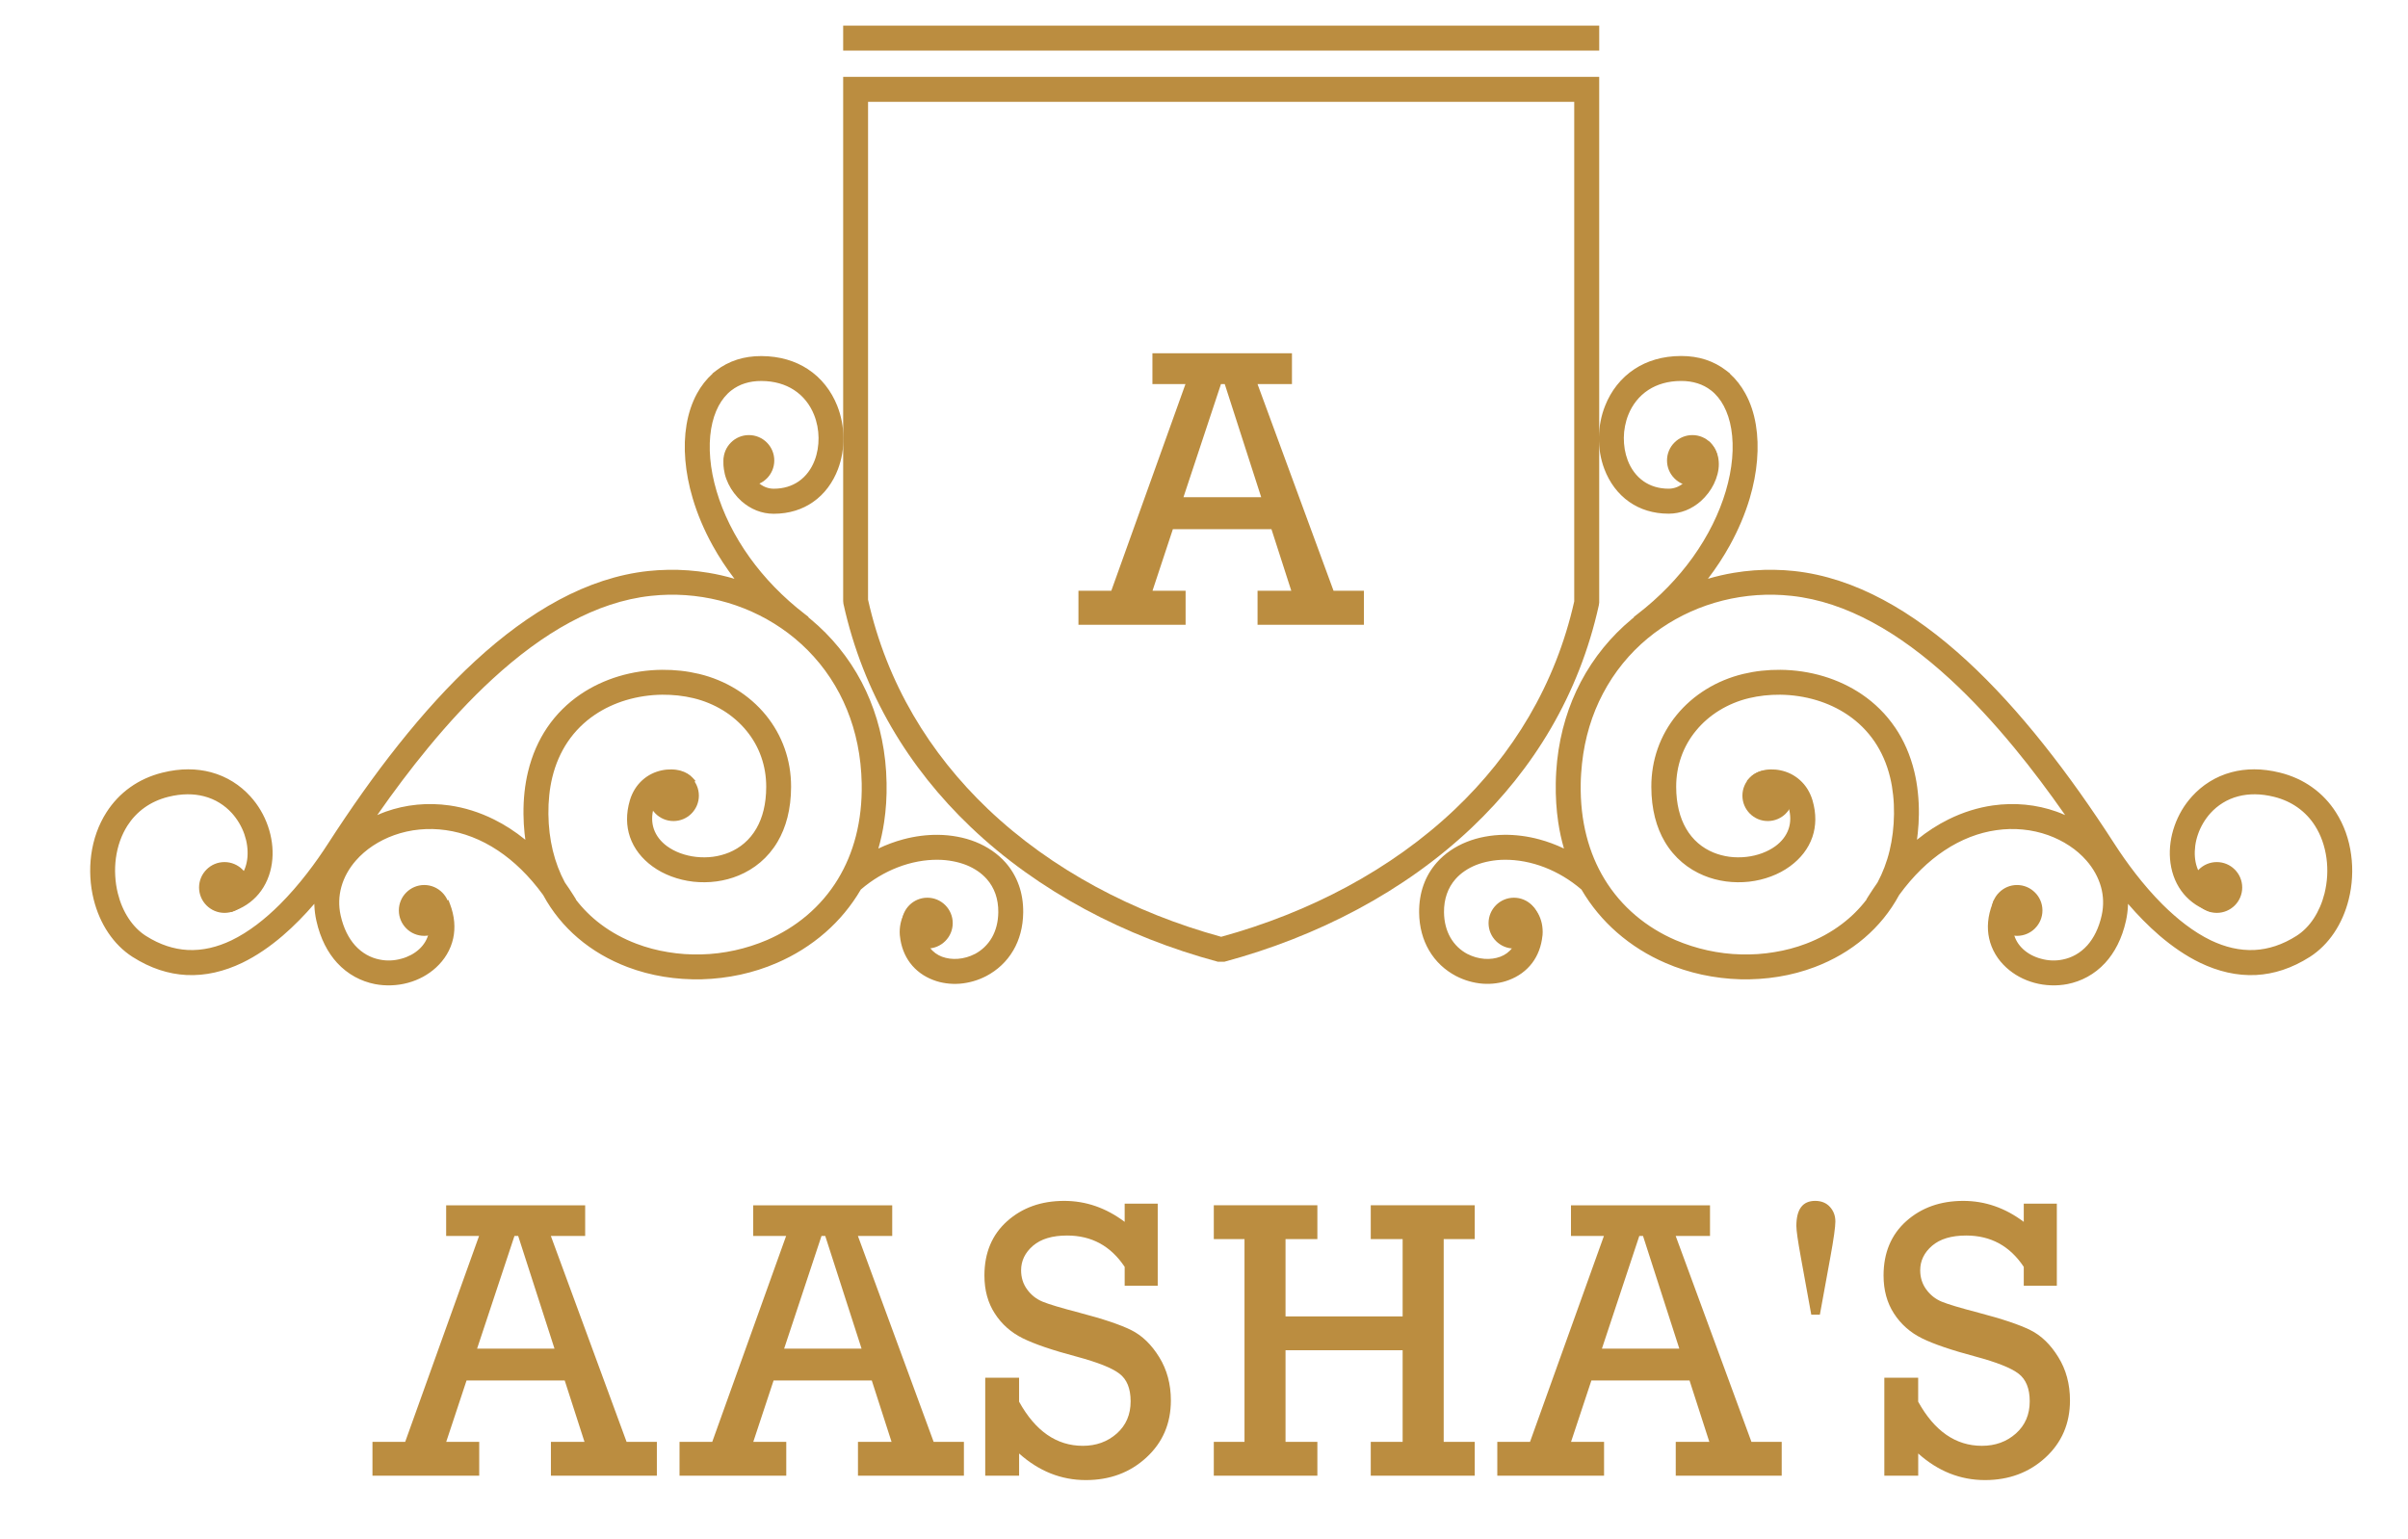 <svg version="1.1" xmlns="http://www.w3.org/2000/svg" xmlns:xlink="http://www.w3.org/1999/xlink" width="131.434" height="84" enable-background="new 0 0 193.452 97.671" xml:space="preserve" style=""><rect id="backgroundrect" width="100%" height="100%" x="0" y="0" fill="none" stroke="none" style="" class=""/>












<g class="currentLayer" style=""><title>Layer 1</title><path fill="#BB8D40" d="M112.721,44.495 c-0.899,-1.286 -1.823,-2.521 -2.776,-3.675 c-1.133,-1.375 -2.303,-2.639 -3.506,-3.746 c-1.376,-1.264 -2.791,-2.323 -4.239,-3.103 c-1.44,-0.777 -2.912,-1.281 -4.41,-1.443 c-0.163,-0.018 -0.326,-0.032 -0.482,-0.042 c-0.163,-0.01 -0.319,-0.017 -0.467,-0.02 c-1.27,-0.025 -2.521,0.176 -3.695,0.581 c-1.17,0.405 -2.264,1.014 -3.219,1.806 c-0.981,0.815 -1.816,1.828 -2.438,3.015 c-0.59,1.12 -0.988,2.398 -1.14,3.814 c-0.02,0.181 -0.036,0.363 -0.047,0.543 c-0.012,0.184 -0.021,0.363 -0.023,0.537 c-0.04,2.092 0.452,3.83 1.29,5.214 l0,0 c0.94,1.554 2.322,2.667 3.88,3.341 c0.563,0.239 1.148,0.428 1.744,0.559 c0.607,0.134 1.225,0.21 1.836,0.224 c0.613,0.017 1.228,-0.023 1.825,-0.125 c0.592,-0.095 1.17,-0.248 1.722,-0.458 c0.701,-0.266 1.362,-0.622 1.954,-1.072 c0.505,-0.38 0.961,-0.828 1.351,-1.341 l-0.01,-0.005 l0.12,-0.193 c0.085,-0.135 0.166,-0.261 0.246,-0.378 c0.081,-0.122 0.161,-0.24 0.243,-0.354 c0.282,-0.528 0.508,-1.112 0.66,-1.747 c0.147,-0.614 0.231,-1.28 0.239,-1.993 c0.004,-0.358 -0.012,-0.703 -0.048,-1.032 c-0.036,-0.338 -0.089,-0.656 -0.162,-0.955 c-0.178,-0.75 -0.472,-1.4 -0.845,-1.955 c-0.404,-0.595 -0.903,-1.081 -1.464,-1.461 c-0.526,-0.359 -1.111,-0.628 -1.717,-0.81 c-0.645,-0.193 -1.314,-0.29 -1.973,-0.297 c-0.29,-0.002 -0.582,0.012 -0.869,0.043 c-0.289,0.032 -0.569,0.081 -0.837,0.145 c-0.579,0.138 -1.126,0.366 -1.619,0.669 v-0.001 c-0.49,0.302 -0.925,0.678 -1.282,1.117 c-0.344,0.419 -0.617,0.898 -0.802,1.426 c-0.177,0.504 -0.273,1.052 -0.271,1.633 c0.002,0.938 0.203,1.685 0.532,2.259 c0.367,0.645 0.899,1.075 1.493,1.321 v0 c0.279,0.115 0.573,0.192 0.871,0.233 c0.31,0.041 0.625,0.042 0.933,0.008 c0.301,-0.033 0.592,-0.103 0.861,-0.202 c0.266,-0.099 0.512,-0.228 0.724,-0.382 c0.336,-0.246 0.593,-0.565 0.722,-0.944 c0.116,-0.342 0.128,-0.739 -0.003,-1.179 l0,0 c-0.031,-0.104 -0.071,-0.196 -0.117,-0.271 c-0.051,-0.082 -0.104,-0.149 -0.168,-0.204 c-0.059,-0.054 -0.128,-0.099 -0.198,-0.134 c-0.076,-0.038 -0.157,-0.065 -0.235,-0.081 c-0.075,-0.015 -0.146,-0.021 -0.212,-0.021 c-0.063,0.001 -0.124,0.01 -0.174,0.024 h-0.001 l-0.026,0.008 l-0.129,0.143 l-0.169,-0.15 l-0.675,-0.604 l-0.17,-0.151 l0.153,-0.169 c0.077,-0.087 0.173,-0.164 0.281,-0.229 c0.108,-0.063 0.227,-0.116 0.353,-0.152 c0.152,-0.045 0.324,-0.072 0.509,-0.077 c0.17,-0.004 0.352,0.01 0.53,0.047 c0.193,0.04 0.388,0.104 0.574,0.197 c0.171,0.085 0.338,0.198 0.494,0.337 c0.155,0.138 0.298,0.304 0.417,0.497 c0.109,0.178 0.202,0.38 0.27,0.606 c0.217,0.738 0.195,1.412 -0.004,2.001 c-0.221,0.647 -0.656,1.189 -1.223,1.602 c-0.311,0.228 -0.662,0.415 -1.039,0.555 l0,0 c-0.377,0.142 -0.782,0.239 -1.195,0.286 c-0.415,0.045 -0.844,0.042 -1.271,-0.015 c-0.41,-0.056 -0.818,-0.162 -1.205,-0.323 c-0.842,-0.35 -1.6,-0.952 -2.125,-1.843 c-0.456,-0.773 -0.732,-1.764 -0.735,-2.994 c-0.002,-0.742 0.121,-1.442 0.347,-2.087 c0.236,-0.675 0.588,-1.291 1.029,-1.831 c0.452,-0.554 1.001,-1.03 1.616,-1.409 c0.615,-0.38 1.302,-0.665 2.026,-0.839 c0.327,-0.078 0.663,-0.137 1.001,-0.174 c0.335,-0.037 0.68,-0.054 1.029,-0.051 c0.79,0.007 1.594,0.124 2.364,0.356 c0.732,0.221 1.439,0.547 2.082,0.985 c0.695,0.471 1.315,1.075 1.817,1.815 h0.001 c0.462,0.684 0.822,1.484 1.045,2.411 c0.086,0.357 0.149,0.732 0.19,1.121 c0.041,0.376 0.061,0.774 0.057,1.19 c-0.004,0.359 -0.025,0.706 -0.061,1.038 c-0.012,0.122 -0.027,0.242 -0.044,0.361 c0.561,-0.456 1.136,-0.823 1.716,-1.11 c0.807,-0.401 1.624,-0.648 2.421,-0.763 c0.604,-0.086 1.198,-0.097 1.771,-0.042 c0.6,0.058 1.173,0.188 1.709,0.379 l0,0 C112.41,44.363 112.566,44.425 112.721,44.495 M120.486,49.71 c-0.617,-0.236 -1.091,-0.615 -1.428,-1.082 c-0.362,-0.502 -0.563,-1.105 -0.613,-1.741 c-0.024,-0.292 -0.015,-0.593 0.027,-0.896 c0.04,-0.301 0.113,-0.604 0.216,-0.898 c0.103,-0.298 0.238,-0.588 0.399,-0.863 c0.159,-0.268 0.348,-0.524 0.563,-0.76 c0.548,-0.604 1.271,-1.08 2.146,-1.314 c0.771,-0.206 1.66,-0.225 2.65,0.022 c0.672,0.167 1.253,0.44 1.748,0.792 c0.535,0.378 0.969,0.846 1.303,1.371 c0.223,0.347 0.402,0.717 0.54,1.099 c0.14,0.394 0.239,0.808 0.294,1.227 c0.056,0.406 0.071,0.816 0.048,1.224 c-0.022,0.41 -0.083,0.818 -0.182,1.21 c-0.163,0.659 -0.434,1.285 -0.799,1.826 l0,0 c-0.352,0.521 -0.793,0.97 -1.316,1.306 c-0.995,0.634 -1.976,0.939 -2.931,0.991 c-1.065,0.057 -2.092,-0.201 -3.056,-0.662 c-0.788,-0.38 -1.53,-0.896 -2.216,-1.482 c-0.625,-0.537 -1.204,-1.134 -1.728,-1.742 l-0.003,0.107 c-0.012,0.268 -0.047,0.542 -0.107,0.816 c-0.22,0.988 -0.624,1.745 -1.134,2.301 c-0.585,0.638 -1.312,1.009 -2.059,1.158 c-0.297,0.057 -0.602,0.08 -0.903,0.068 c-0.309,-0.01 -0.612,-0.057 -0.898,-0.135 l0,0 c-0.288,-0.077 -0.568,-0.189 -0.828,-0.33 h-0.001 c-0.258,-0.14 -0.497,-0.311 -0.712,-0.507 c-0.463,-0.424 -0.8,-0.967 -0.936,-1.597 c-0.123,-0.566 -0.081,-1.201 0.181,-1.88 l0.08,-0.212 l0.211,0.081 l0.846,0.324 l0.212,0.081 l-0.081,0.212 c-0.153,0.4 -0.181,0.77 -0.112,1.093 c0.072,0.355 0.262,0.659 0.521,0.897 h-0.001 c0.129,0.119 0.279,0.225 0.443,0.313 c0.165,0.087 0.345,0.16 0.533,0.208 h0.001 c0.192,0.055 0.393,0.086 0.591,0.094 c0.194,0.008 0.396,-0.008 0.592,-0.049 c0.485,-0.095 0.96,-0.346 1.347,-0.779 c0.345,-0.39 0.624,-0.927 0.781,-1.633 c0.118,-0.534 0.099,-1.06 -0.038,-1.553 c-0.146,-0.522 -0.421,-1.013 -0.795,-1.44 c-0.263,-0.3 -0.574,-0.573 -0.931,-0.807 c-0.35,-0.232 -0.742,-0.428 -1.159,-0.579 l0,0 c-0.438,-0.155 -0.902,-0.262 -1.389,-0.307 c-0.466,-0.045 -0.95,-0.036 -1.444,0.036 c-0.934,0.133 -1.899,0.489 -2.84,1.117 c-0.854,0.569 -1.688,1.363 -2.459,2.422 c-0.495,0.917 -1.143,1.701 -1.897,2.345 c-0.799,0.685 -1.72,1.214 -2.711,1.589 c-0.633,0.239 -1.297,0.416 -1.977,0.526 c-0.682,0.111 -1.382,0.158 -2.082,0.141 c-0.705,-0.02 -1.409,-0.105 -2.096,-0.253 c-0.683,-0.149 -1.35,-0.36 -1.989,-0.638 c-0.959,-0.412 -1.859,-0.972 -2.657,-1.671 c-0.748,-0.654 -1.403,-1.434 -1.932,-2.338 c-0.628,-0.539 -1.311,-0.938 -1.997,-1.206 c-0.746,-0.29 -1.5,-0.426 -2.204,-0.419 c-0.281,0.002 -0.556,0.029 -0.818,0.079 c-0.26,0.048 -0.509,0.119 -0.74,0.21 c-0.222,0.09 -0.432,0.2 -0.621,0.331 c-0.185,0.125 -0.35,0.271 -0.494,0.434 c-0.204,0.232 -0.366,0.504 -0.473,0.812 c-0.104,0.298 -0.159,0.631 -0.155,0.997 c0.006,0.546 0.135,1.003 0.344,1.373 c0.232,0.411 0.566,0.714 0.94,0.911 V52.079 c0.145,0.075 0.295,0.133 0.447,0.177 c0.155,0.045 0.314,0.073 0.471,0.085 h0.001 c0.157,0.012 0.31,0.008 0.456,-0.012 c0.143,-0.02 0.283,-0.054 0.414,-0.102 c0.259,-0.097 0.486,-0.26 0.653,-0.485 c0.146,-0.194 0.247,-0.439 0.285,-0.737 l0.005,-0.056 l0.002,-0.021 c0.005,-0.075 0.002,-0.152 -0.013,-0.225 l0,0 c-0.014,-0.068 -0.035,-0.129 -0.065,-0.18 c-0.017,-0.031 -0.038,-0.056 -0.057,-0.07 c-0.008,-0.006 -0.016,-0.01 -0.024,-0.014 h-0.007 l-0.012,-0.001 l-0.228,-0.019 l0.02,-0.228 l0.011,-0.125 v-0.109 l0.01,0.001 l0.059,-0.672 l0.02,-0.227 l0.226,0.02 l0.013,0 l0.01,0.003 c0.25,0.024 0.467,0.107 0.654,0.23 l-0.001,0 c0.2,0.133 0.364,0.316 0.485,0.526 c0.102,0.174 0.174,0.37 0.219,0.573 c0.043,0.205 0.058,0.42 0.041,0.627 l-0.002,0.021 l-0.003,0.016 c-0.061,0.595 -0.26,1.092 -0.557,1.488 c-0.326,0.434 -0.768,0.746 -1.266,0.933 c-0.224,0.088 -0.461,0.146 -0.705,0.179 c-0.244,0.035 -0.494,0.041 -0.743,0.023 c-0.247,-0.02 -0.497,-0.066 -0.741,-0.136 c-0.237,-0.068 -0.477,-0.163 -0.706,-0.282 c-0.59,-0.31 -1.116,-0.781 -1.481,-1.415 c-0.324,-0.56 -0.525,-1.248 -0.533,-2.06 c-0.004,-0.539 0.078,-1.033 0.235,-1.478 c0.165,-0.47 0.415,-0.886 0.73,-1.243 c0.214,-0.243 0.461,-0.459 0.733,-0.647 c0.275,-0.189 0.579,-0.351 0.904,-0.48 c0.31,-0.124 0.639,-0.218 0.982,-0.282 c0.341,-0.064 0.698,-0.1 1.065,-0.104 c0.616,-0.006 1.262,0.075 1.906,0.248 c0.45,0.121 0.904,0.288 1.35,0.501 c-0.134,-0.46 -0.24,-0.943 -0.314,-1.447 c-0.099,-0.67 -0.146,-1.383 -0.132,-2.137 c0.003,-0.213 0.012,-0.417 0.024,-0.61 c0.014,-0.202 0.029,-0.399 0.049,-0.591 c0.173,-1.597 0.624,-3.04 1.291,-4.308 c0.708,-1.346 1.658,-2.495 2.774,-3.423 l0.002,-0.002 l0.132,-0.109 l-0.013,-0.017 l0.182,-0.138 c1.234,-0.948 2.237,-2.006 3.024,-3.097 c0.86,-1.197 1.46,-2.437 1.811,-3.621 c0.184,-0.618 0.3,-1.221 0.35,-1.792 c0.051,-0.578 0.033,-1.123 -0.049,-1.618 c-0.077,-0.466 -0.215,-0.887 -0.406,-1.248 l0,0 c-0.183,-0.345 -0.418,-0.636 -0.7,-0.854 l-0.004,-0.001 c-0.213,-0.167 -0.459,-0.296 -0.732,-0.382 h-0.001 c-0.27,-0.086 -0.57,-0.13 -0.896,-0.129 c-0.72,0.001 -1.311,0.186 -1.776,0.485 c-0.52,0.336 -0.887,0.821 -1.104,1.365 c-0.079,0.194 -0.136,0.399 -0.178,0.608 c-0.043,0.214 -0.065,0.43 -0.066,0.642 c-0.001,0.21 0.015,0.424 0.05,0.633 c0.036,0.205 0.089,0.404 0.16,0.592 c0.176,0.466 0.468,0.873 0.871,1.153 c0.362,0.252 0.819,0.403 1.367,0.403 c0.159,0 0.309,-0.032 0.443,-0.085 h0.001 c0.149,-0.06 0.289,-0.151 0.411,-0.259 c0.083,-0.074 0.157,-0.155 0.222,-0.239 c0.067,-0.088 0.125,-0.181 0.17,-0.273 c0.042,-0.086 0.075,-0.172 0.097,-0.256 l0,0 c0.02,-0.078 0.03,-0.154 0.03,-0.227 c0,-0.047 -0.005,-0.089 -0.015,-0.121 l0,0 c-0.007,-0.022 -0.016,-0.039 -0.023,-0.049 l-0.15,-0.169 l0.169,-0.15 l0.679,-0.604 l0.17,-0.151 l0.15,0.17 c0.13,0.146 0.225,0.311 0.288,0.489 c0.064,0.184 0.096,0.381 0.096,0.584 c0,0.173 -0.023,0.355 -0.07,0.539 c-0.045,0.18 -0.112,0.362 -0.2,0.542 h0.001 c-0.084,0.171 -0.188,0.341 -0.309,0.5 h-0.001 c-0.119,0.157 -0.254,0.303 -0.397,0.433 c-0.24,0.211 -0.519,0.391 -0.828,0.513 c-0.287,0.112 -0.6,0.177 -0.933,0.177 c-0.853,0 -1.569,-0.239 -2.145,-0.639 c-0.635,-0.44 -1.093,-1.078 -1.367,-1.802 c-0.101,-0.269 -0.178,-0.55 -0.227,-0.837 c-0.05,-0.286 -0.073,-0.583 -0.07,-0.881 c0.004,-0.299 0.035,-0.6 0.093,-0.891 c0.055,-0.287 0.138,-0.573 0.25,-0.85 c0.315,-0.794 0.851,-1.506 1.609,-2 c0.67,-0.438 1.513,-0.705 2.532,-0.708 c0.479,-0.001 0.925,0.066 1.33,0.196 c0.422,0.137 0.801,0.338 1.136,0.598 l0.203,0.158 L94.42,20.399 c0.337,0.303 0.622,0.671 0.85,1.089 c0.275,0.501 0.465,1.075 0.569,1.703 c0.1,0.599 0.122,1.251 0.064,1.934 c-0.055,0.667 -0.189,1.368 -0.4,2.083 c-0.252,0.845 -0.616,1.714 -1.095,2.58 c-0.337,0.608 -0.732,1.213 -1.185,1.807 c0.463,-0.137 0.937,-0.247 1.414,-0.326 c0.729,-0.122 1.474,-0.178 2.224,-0.163 c0.188,0.003 0.367,0.011 0.541,0.021 c0.178,0.011 0.356,0.026 0.529,0.045 c1.665,0.18 3.291,0.729 4.865,1.573 c1.571,0.84 3.094,1.974 4.563,3.325 c1.447,1.332 2.847,2.879 4.192,4.571 c1.344,1.687 2.635,3.521 3.864,5.428 c0.645,0.998 1.545,2.229 2.618,3.301 c0.799,0.795 1.693,1.505 2.647,1.965 c0.76,0.362 1.563,0.567 2.395,0.522 c0.738,-0.041 1.501,-0.277 2.277,-0.772 c0.367,-0.235 0.682,-0.559 0.933,-0.939 c0.266,-0.403 0.467,-0.872 0.592,-1.372 c0.076,-0.311 0.126,-0.635 0.145,-0.96 c0.018,-0.323 0.006,-0.648 -0.038,-0.968 c-0.044,-0.322 -0.118,-0.641 -0.227,-0.946 c-0.104,-0.293 -0.239,-0.573 -0.404,-0.831 c-0.242,-0.379 -0.558,-0.718 -0.946,-0.993 c-0.362,-0.256 -0.789,-0.455 -1.285,-0.579 v0 c-0.735,-0.183 -1.388,-0.174 -1.946,-0.03 c-0.623,0.161 -1.134,0.495 -1.519,0.917 c-0.152,0.168 -0.285,0.35 -0.399,0.542 c-0.117,0.198 -0.213,0.403 -0.285,0.613 c-0.072,0.206 -0.123,0.416 -0.151,0.625 c-0.027,0.207 -0.034,0.414 -0.019,0.615 c0.03,0.383 0.147,0.743 0.355,1.037 c0.19,0.269 0.461,0.485 0.813,0.62 l0.212,0.082 l-0.081,0.21 l-0.322,0.849 l-0.082,0.213 L120.486,49.71 z" id="svg_6" class=""/><path fill-rule="evenodd" clip-rule="evenodd" fill="#BB8D40" d="M96.491,42.047 c0.382,0 0.729,0.155 0.979,0.406 v0 h0.001 c0.251,0.25 0.406,0.599 0.406,0.98 c0,0.382 -0.155,0.729 -0.407,0.98 l0.001,0.001 c-0.251,0.25 -0.598,0.406 -0.98,0.406 c-0.384,0 -0.729,-0.155 -0.98,-0.406 c-0.251,-0.251 -0.406,-0.599 -0.406,-0.981 c0,-0.382 0.155,-0.73 0.406,-0.98 l0,0 C95.763,42.201 96.108,42.047 96.491,42.047 M82.635,49.005 c0.383,0 0.729,0.156 0.98,0.407 v0 l0.001,0 c0.25,0.25 0.406,0.598 0.406,0.98 c0,0.382 -0.156,0.729 -0.406,0.979 l0,0 c-0.251,0.252 -0.598,0.408 -0.981,0.408 c-0.382,0 -0.729,-0.156 -0.98,-0.408 l0,0 c-0.251,-0.25 -0.406,-0.597 -0.406,-0.979 c0,-0.382 0.155,-0.729 0.406,-0.98 v-0.001 C81.907,49.16 82.254,49.005 82.635,49.005 zM110.094,48.312 c0.382,0 0.729,0.156 0.979,0.408 l0.001,0 l0,0 c0.252,0.25 0.407,0.597 0.407,0.979 c0,0.382 -0.154,0.73 -0.407,0.98 v0.002 c-0.25,0.25 -0.597,0.406 -0.979,0.406 s-0.729,-0.156 -0.98,-0.406 c-0.251,-0.252 -0.406,-0.599 -0.406,-0.982 c0,-0.383 0.155,-0.729 0.406,-0.979 l0.001,0 C109.366,48.468 109.712,48.312 110.094,48.312 zM120.999,47.06 c0.38,0 0.729,0.155 0.979,0.407 l0.001,0 l0,0 c0.251,0.251 0.406,0.599 0.406,0.98 s-0.154,0.729 -0.406,0.98 v0 c-0.251,0.25 -0.599,0.406 -0.98,0.406 c-0.383,0 -0.73,-0.156 -0.981,-0.406 s-0.406,-0.598 -0.406,-0.981 s0.155,-0.73 0.406,-0.981 h0.001 C120.269,47.214 120.617,47.06 120.999,47.06 zM92.375,23.751 c0.382,0 0.729,0.155 0.979,0.407 v0 l0,0 c0.253,0.25 0.407,0.598 0.407,0.98 c0,0.382 -0.153,0.728 -0.407,0.979 v0 c-0.251,0.251 -0.597,0.407 -0.979,0.407 c-0.384,0 -0.73,-0.156 -0.979,-0.407 c-0.252,-0.25 -0.407,-0.597 -0.407,-0.98 c0,-0.383 0.155,-0.73 0.407,-0.98 l0,0 C91.646,23.905 91.992,23.751 92.375,23.751 z" id="svg_7" class=""/><path fill="#BB8D40" d="M20.591,44.495 c0.897,-1.286 1.824,-2.521 2.776,-3.675 c1.133,-1.375 2.303,-2.639 3.507,-3.746 c1.375,-1.264 2.791,-2.323 4.239,-3.103 c1.441,-0.777 2.914,-1.281 4.411,-1.443 c0.163,-0.018 0.324,-0.032 0.482,-0.042 c0.163,-0.01 0.32,-0.017 0.466,-0.02 c1.269,-0.025 2.521,0.176 3.695,0.581 c1.17,0.405 2.265,1.014 3.219,1.806 c0.981,0.815 1.818,1.828 2.44,3.015 c0.586,1.12 0.986,2.398 1.139,3.814 c0.019,0.181 0.035,0.363 0.046,0.543 c0.012,0.184 0.02,0.363 0.023,0.537 c0.04,2.092 -0.451,3.83 -1.289,5.214 h0.001 c-0.941,1.554 -2.323,2.667 -3.883,3.341 c-0.562,0.239 -1.148,0.428 -1.744,0.559 c-0.607,0.134 -1.223,0.21 -1.834,0.224 c-0.614,0.017 -1.227,-0.023 -1.827,-0.125 c-0.591,-0.095 -1.169,-0.248 -1.721,-0.458 c-0.701,-0.266 -1.363,-0.622 -1.956,-1.072 c-0.504,-0.38 -0.959,-0.828 -1.351,-1.341 l0.011,-0.005 l-0.12,-0.193 c-0.085,-0.135 -0.166,-0.261 -0.245,-0.378 c-0.081,-0.122 -0.163,-0.24 -0.243,-0.354 c-0.283,-0.528 -0.507,-1.112 -0.661,-1.747 c-0.147,-0.614 -0.232,-1.28 -0.239,-1.993 c-0.004,-0.358 0.013,-0.703 0.048,-1.032 c0.035,-0.338 0.09,-0.656 0.162,-0.955 c0.18,-0.75 0.473,-1.4 0.847,-1.955 c0.403,-0.595 0.903,-1.081 1.461,-1.461 c0.528,-0.359 1.112,-0.628 1.718,-0.81 c0.645,-0.193 1.315,-0.29 1.973,-0.297 c0.289,-0.002 0.581,0.012 0.87,0.043 c0.288,0.032 0.569,0.081 0.836,0.145 c0.578,0.138 1.126,0.366 1.62,0.669 l0,-0.001 c0.488,0.302 0.923,0.678 1.281,1.117 c0.343,0.419 0.619,0.898 0.802,1.426 c0.177,0.504 0.272,1.052 0.271,1.633 c-0.002,0.938 -0.201,1.685 -0.53,2.259 c-0.368,0.645 -0.901,1.075 -1.494,1.321 v0 c-0.279,0.115 -0.574,0.192 -0.872,0.233 c-0.31,0.041 -0.625,0.042 -0.933,0.008 c-0.3,-0.033 -0.591,-0.103 -0.861,-0.202 c-0.267,-0.099 -0.511,-0.228 -0.723,-0.382 c-0.336,-0.246 -0.594,-0.565 -0.722,-0.944 c-0.116,-0.342 -0.127,-0.739 0.002,-1.179 h0 c0.031,-0.104 0.072,-0.196 0.117,-0.271 c0.049,-0.082 0.106,-0.149 0.167,-0.204 c0.06,-0.054 0.128,-0.099 0.198,-0.134 c0.078,-0.038 0.159,-0.065 0.237,-0.081 c0.073,-0.015 0.146,-0.021 0.211,-0.021 c0.064,0.001 0.124,0.01 0.174,0.024 h0.001 l0.027,0.008 l0.128,0.143 l0.168,-0.15 l0.675,-0.604 l0.17,-0.151 l-0.152,-0.169 c-0.079,-0.087 -0.174,-0.164 -0.283,-0.229 c-0.106,-0.063 -0.226,-0.116 -0.351,-0.152 c-0.153,-0.045 -0.326,-0.072 -0.509,-0.077 c-0.171,-0.004 -0.352,0.01 -0.531,0.047 c-0.193,0.04 -0.388,0.104 -0.574,0.197 c-0.171,0.085 -0.339,0.198 -0.495,0.337 c-0.154,0.138 -0.296,0.304 -0.416,0.497 c-0.11,0.178 -0.203,0.38 -0.27,0.606 c-0.218,0.738 -0.196,1.412 0.004,2.001 c0.221,0.647 0.656,1.189 1.222,1.602 c0.311,0.228 0.663,0.415 1.04,0.555 h0 c0.378,0.142 0.783,0.239 1.196,0.286 c0.415,0.045 0.844,0.042 1.27,-0.015 c0.411,-0.056 0.817,-0.162 1.205,-0.323 c0.844,-0.35 1.602,-0.952 2.126,-1.843 c0.455,-0.773 0.733,-1.764 0.736,-2.994 c0.002,-0.742 -0.121,-1.442 -0.348,-2.087 c-0.237,-0.675 -0.589,-1.291 -1.029,-1.831 c-0.453,-0.554 -1.001,-1.03 -1.617,-1.409 c-0.616,-0.38 -1.3,-0.665 -2.025,-0.839 c-0.327,-0.078 -0.664,-0.137 -1.001,-0.174 c-0.335,-0.037 -0.681,-0.054 -1.03,-0.051 c-0.791,0.007 -1.594,0.124 -2.365,0.356 c-0.732,0.221 -1.439,0.547 -2.083,0.985 c-0.693,0.471 -1.315,1.075 -1.817,1.815 h0 c-0.461,0.684 -0.822,1.484 -1.044,2.411 c-0.086,0.357 -0.151,0.732 -0.192,1.121 c-0.04,0.376 -0.059,0.774 -0.055,1.19 c0.004,0.359 0.023,0.706 0.058,1.038 c0.013,0.122 0.027,0.242 0.044,0.361 c-0.561,-0.456 -1.135,-0.823 -1.715,-1.11 c-0.806,-0.401 -1.623,-0.648 -2.42,-0.763 c-0.604,-0.086 -1.199,-0.097 -1.771,-0.042 c-0.6,0.058 -1.173,0.188 -1.709,0.379 h0 C20.903,44.363 20.745,44.425 20.591,44.495 M12.826,49.71 c0.618,-0.236 1.091,-0.615 1.426,-1.082 c0.362,-0.502 0.564,-1.105 0.615,-1.741 c0.023,-0.292 0.014,-0.593 -0.027,-0.896 c-0.042,-0.301 -0.113,-0.604 -0.216,-0.898 c-0.103,-0.298 -0.237,-0.588 -0.4,-0.863 c-0.159,-0.268 -0.347,-0.524 -0.562,-0.76 c-0.549,-0.604 -1.272,-1.08 -2.147,-1.314 c-0.771,-0.206 -1.66,-0.225 -2.65,0.022 c-0.671,0.167 -1.253,0.44 -1.749,0.792 c-0.534,0.378 -0.967,0.846 -1.303,1.371 c-0.222,0.347 -0.401,0.717 -0.538,1.099 c-0.141,0.394 -0.24,0.808 -0.296,1.227 c-0.054,0.406 -0.068,0.816 -0.046,1.224 c0.022,0.41 0.083,0.818 0.181,1.21 c0.165,0.659 0.433,1.285 0.8,1.826 l0,0 c0.351,0.521 0.792,0.97 1.315,1.306 c0.994,0.634 1.976,0.939 2.929,0.991 c1.067,0.057 2.094,-0.201 3.059,-0.662 c0.787,-0.38 1.53,-0.896 2.213,-1.482 c0.626,-0.537 1.206,-1.134 1.728,-1.742 l0.003,0.107 c0.011,0.268 0.047,0.542 0.108,0.816 c0.22,0.988 0.624,1.745 1.133,2.301 c0.586,0.638 1.311,1.009 2.059,1.158 c0.298,0.057 0.602,0.08 0.902,0.068 c0.309,-0.01 0.613,-0.057 0.9,-0.135 l0,0 c0.287,-0.077 0.567,-0.189 0.828,-0.33 h0 c0.257,-0.14 0.498,-0.311 0.711,-0.507 c0.462,-0.424 0.8,-0.967 0.936,-1.597 c0.122,-0.566 0.08,-1.201 -0.18,-1.88 l-0.082,-0.212 l-0.211,0.081 l-0.845,0.324 l-0.212,0.081 l0.082,0.212 c0.153,0.4 0.181,0.77 0.113,1.093 c-0.074,0.355 -0.263,0.659 -0.522,0.897 h0 c-0.13,0.119 -0.279,0.225 -0.444,0.313 c-0.165,0.087 -0.344,0.16 -0.531,0.208 h-0.001 c-0.193,0.055 -0.393,0.086 -0.592,0.094 c-0.195,0.008 -0.395,-0.008 -0.593,-0.049 c-0.485,-0.095 -0.958,-0.346 -1.345,-0.779 c-0.346,-0.39 -0.624,-0.927 -0.782,-1.633 c-0.119,-0.534 -0.097,-1.06 0.039,-1.553 c0.144,-0.522 0.419,-1.013 0.794,-1.44 c0.262,-0.3 0.576,-0.573 0.929,-0.807 c0.351,-0.232 0.741,-0.428 1.162,-0.579 l0,0 c0.436,-0.155 0.901,-0.262 1.386,-0.307 c0.465,-0.045 0.951,-0.036 1.445,0.036 c0.932,0.133 1.899,0.489 2.841,1.117 c0.853,0.569 1.687,1.363 2.458,2.422 c0.495,0.917 1.143,1.701 1.897,2.345 c0.8,0.685 1.722,1.214 2.711,1.589 c0.633,0.239 1.298,0.416 1.976,0.526 c0.683,0.111 1.383,0.158 2.083,0.141 c0.705,-0.02 1.41,-0.105 2.097,-0.253 c0.68,-0.149 1.348,-0.36 1.987,-0.638 c0.958,-0.412 1.86,-0.972 2.658,-1.671 c0.747,-0.654 1.403,-1.434 1.931,-2.338 c0.628,-0.539 1.31,-0.938 1.999,-1.206 c0.745,-0.29 1.499,-0.426 2.202,-0.419 c0.282,0.002 0.557,0.029 0.819,0.079 c0.259,0.048 0.508,0.119 0.74,0.21 c0.221,0.09 0.431,0.2 0.622,0.331 c0.183,0.125 0.348,0.271 0.493,0.434 c0.205,0.232 0.366,0.504 0.474,0.812 c0.103,0.298 0.158,0.631 0.154,0.997 c-0.006,0.546 -0.135,1.003 -0.343,1.373 c-0.234,0.411 -0.567,0.714 -0.94,0.911 l-0.001,-0.002 c-0.144,0.075 -0.294,0.133 -0.446,0.177 c-0.157,0.045 -0.315,0.073 -0.472,0.085 h-0.001 c-0.156,0.012 -0.309,0.008 -0.456,-0.012 c-0.142,-0.02 -0.282,-0.054 -0.413,-0.102 c-0.258,-0.097 -0.487,-0.26 -0.654,-0.485 c-0.145,-0.194 -0.247,-0.439 -0.285,-0.737 l-0.005,-0.056 l-0.002,-0.021 c-0.006,-0.075 -0.002,-0.152 0.013,-0.225 l0,0 c0.014,-0.068 0.035,-0.129 0.064,-0.18 c0.018,-0.031 0.038,-0.056 0.058,-0.07 c0.008,-0.006 0.016,-0.01 0.023,-0.014 h0.008 l0.012,-0.001 l0.227,-0.019 l-0.02,-0.228 l-0.011,-0.125 v-0.109 L50.84,49.959 l-0.058,-0.672 l-0.02,-0.227 l-0.227,0.02 l-0.012,0 l-0.011,0.003 c-0.249,0.024 -0.467,0.107 -0.653,0.23 l0,0 c-0.2,0.133 -0.363,0.316 -0.486,0.526 c-0.102,0.174 -0.175,0.37 -0.218,0.573 c-0.043,0.205 -0.058,0.42 -0.041,0.627 l0.001,0.021 l0.003,0.016 c0.059,0.595 0.259,1.092 0.556,1.488 c0.325,0.434 0.766,0.746 1.264,0.933 c0.225,0.088 0.462,0.146 0.705,0.179 c0.245,0.035 0.495,0.041 0.744,0.023 c0.248,-0.02 0.498,-0.066 0.743,-0.136 c0.237,-0.068 0.475,-0.163 0.704,-0.282 c0.59,-0.31 1.116,-0.781 1.482,-1.415 c0.325,-0.56 0.524,-1.248 0.533,-2.06 c0.005,-0.539 -0.077,-1.033 -0.235,-1.478 c-0.166,-0.47 -0.414,-0.886 -0.729,-1.243 c-0.215,-0.243 -0.462,-0.459 -0.735,-0.647 c-0.275,-0.189 -0.579,-0.351 -0.901,-0.48 c-0.311,-0.124 -0.642,-0.218 -0.984,-0.282 c-0.341,-0.064 -0.699,-0.1 -1.065,-0.104 c-0.617,-0.006 -1.263,0.075 -1.906,0.248 c-0.451,0.121 -0.904,0.288 -1.351,0.501 c0.134,-0.46 0.24,-0.943 0.315,-1.447 c0.101,-0.67 0.148,-1.383 0.133,-2.137 c-0.004,-0.213 -0.013,-0.417 -0.024,-0.61 c-0.012,-0.202 -0.03,-0.399 -0.05,-0.591 c-0.173,-1.597 -0.625,-3.04 -1.29,-4.308 c-0.708,-1.346 -1.658,-2.495 -2.774,-3.423 l-0.002,-0.002 l-0.134,-0.109 l0.014,-0.017 l-0.18,-0.138 c-1.235,-0.948 -2.239,-2.006 -3.024,-3.097 c-0.861,-1.197 -1.46,-2.437 -1.811,-3.621 c-0.184,-0.618 -0.3,-1.221 -0.35,-1.792 c-0.05,-0.578 -0.033,-1.123 0.049,-1.618 c0.078,-0.466 0.214,-0.887 0.405,-1.248 l0,0 c0.184,-0.345 0.419,-0.636 0.702,-0.854 l0.003,-0.001 c0.214,-0.167 0.459,-0.296 0.733,-0.382 h0.001 c0.27,-0.086 0.57,-0.13 0.896,-0.129 c0.718,0.001 1.31,0.186 1.774,0.485 c0.522,0.336 0.889,0.821 1.105,1.365 c0.078,0.194 0.137,0.399 0.179,0.608 c0.041,0.214 0.063,0.43 0.065,0.642 c0.002,0.21 -0.014,0.424 -0.05,0.633 c-0.035,0.205 -0.088,0.404 -0.16,0.592 c-0.176,0.466 -0.468,0.873 -0.871,1.153 c-0.362,0.252 -0.82,0.403 -1.369,0.403 c-0.158,0 -0.306,-0.032 -0.441,-0.085 h-0.001 c-0.151,-0.06 -0.289,-0.151 -0.412,-0.259 c-0.083,-0.074 -0.157,-0.155 -0.222,-0.239 c-0.067,-0.088 -0.125,-0.181 -0.169,-0.273 c-0.043,-0.086 -0.075,-0.172 -0.097,-0.256 h0 c-0.019,-0.078 -0.029,-0.154 -0.029,-0.227 c0,-0.047 0.005,-0.089 0.013,-0.121 l0,0 c0.006,-0.022 0.015,-0.039 0.023,-0.049 l0.151,-0.169 l-0.17,-0.15 l-0.678,-0.604 L40.027,24.099 l-0.151,0.17 c-0.129,0.146 -0.225,0.311 -0.287,0.489 c-0.064,0.184 -0.097,0.381 -0.097,0.584 c0,0.173 0.025,0.355 0.07,0.539 c0.045,0.18 0.113,0.362 0.2,0.542 h0 c0.084,0.171 0.188,0.341 0.309,0.5 h0.001 c0.118,0.157 0.252,0.303 0.397,0.433 c0.239,0.211 0.518,0.391 0.828,0.513 c0.287,0.112 0.599,0.177 0.931,0.177 c0.854,0 1.571,-0.239 2.146,-0.639 c0.635,-0.44 1.093,-1.078 1.367,-1.802 c0.101,-0.269 0.177,-0.55 0.227,-0.837 c0.048,-0.286 0.072,-0.583 0.068,-0.881 c-0.003,-0.299 -0.033,-0.6 -0.09,-0.891 c-0.056,-0.287 -0.14,-0.573 -0.25,-0.85 c-0.317,-0.794 -0.852,-1.506 -1.61,-2 c-0.67,-0.438 -1.515,-0.705 -2.532,-0.708 c-0.481,-0.001 -0.925,0.066 -1.33,0.196 c-0.423,0.137 -0.803,0.338 -1.136,0.598 l-0.203,0.158 L38.892,20.399 c-0.338,0.303 -0.624,0.671 -0.852,1.089 c-0.272,0.501 -0.463,1.075 -0.568,1.703 c-0.1,0.599 -0.123,1.251 -0.064,1.934 c0.057,0.667 0.189,1.368 0.403,2.083 c0.25,0.845 0.613,1.714 1.092,2.58 c0.337,0.608 0.732,1.213 1.186,1.807 c-0.464,-0.137 -0.937,-0.247 -1.416,-0.326 c-0.728,-0.122 -1.473,-0.178 -2.223,-0.163 c-0.187,0.003 -0.367,0.011 -0.54,0.021 c-0.18,0.011 -0.357,0.026 -0.531,0.045 c-1.666,0.18 -3.29,0.729 -4.866,1.573 c-1.569,0.84 -3.093,1.974 -4.563,3.325 c-1.448,1.332 -2.846,2.879 -4.192,4.571 c-1.343,1.687 -2.632,3.521 -3.864,5.428 c-0.644,0.998 -1.544,2.229 -2.618,3.301 c-0.798,0.795 -1.692,1.505 -2.647,1.965 c-0.76,0.362 -1.564,0.567 -2.394,0.522 c-0.738,-0.041 -1.501,-0.277 -2.277,-0.772 c-0.367,-0.235 -0.68,-0.559 -0.932,-0.939 c-0.269,-0.403 -0.468,-0.872 -0.592,-1.372 c-0.078,-0.311 -0.127,-0.635 -0.144,-0.96 c-0.019,-0.323 -0.007,-0.648 0.036,-0.968 c0.043,-0.322 0.119,-0.641 0.227,-0.946 c0.105,-0.293 0.24,-0.573 0.404,-0.831 c0.243,-0.379 0.557,-0.718 0.946,-0.993 c0.362,-0.256 0.79,-0.455 1.287,-0.579 v0 c0.735,-0.183 1.387,-0.174 1.944,-0.03 c0.624,0.161 1.135,0.495 1.52,0.917 c0.152,0.168 0.285,0.35 0.399,0.542 c0.117,0.198 0.213,0.403 0.286,0.613 c0.071,0.206 0.123,0.416 0.15,0.625 c0.028,0.207 0.034,0.414 0.019,0.615 c-0.031,0.383 -0.147,0.743 -0.356,1.037 c-0.19,0.269 -0.459,0.485 -0.811,0.62 l-0.212,0.082 l0.08,0.21 l0.323,0.849 l0.082,0.213 L12.826,49.71 z" id="svg_8" class=""/><path fill-rule="evenodd" clip-rule="evenodd" fill="#BB8D40" d="M36.759,42.047 c-0.382,0 -0.729,0.155 -0.981,0.406 v0 h0 c-0.251,0.25 -0.406,0.599 -0.406,0.98 c0,0.382 0.154,0.729 0.406,0.98 l0,0.001 c0.251,0.25 0.598,0.406 0.981,0.406 c0.382,0 0.73,-0.155 0.98,-0.406 c0.251,-0.251 0.407,-0.599 0.407,-0.981 c0,-0.382 -0.156,-0.73 -0.407,-0.98 l0,0 C37.488,42.201 37.141,42.047 36.759,42.047 M50.615,49.005 c-0.381,0 -0.729,0.156 -0.98,0.407 v0 l0,0 c-0.251,0.25 -0.407,0.598 -0.407,0.98 c0,0.382 0.155,0.729 0.407,0.979 l0,0 c0.25,0.252 0.598,0.408 0.98,0.408 c0.383,0 0.73,-0.156 0.981,-0.408 l0,0 c0.251,-0.25 0.406,-0.597 0.406,-0.979 c0,-0.382 -0.156,-0.729 -0.406,-0.98 l-0.001,-0.001 C51.343,49.16 50.997,49.005 50.615,49.005 zM23.156,48.312 c-0.382,0 -0.729,0.156 -0.981,0.408 v0 h0 c-0.25,0.25 -0.405,0.597 -0.405,0.979 c0,0.382 0.154,0.73 0.405,0.98 v0.002 c0.251,0.25 0.599,0.406 0.981,0.406 s0.73,-0.156 0.981,-0.406 c0.25,-0.252 0.406,-0.599 0.406,-0.982 c0,-0.383 -0.155,-0.729 -0.406,-0.979 l-0.001,0 C23.885,48.468 23.538,48.312 23.156,48.312 zM12.251,47.06 c-0.382,0 -0.729,0.155 -0.979,0.407 l0,0 h0 c-0.251,0.251 -0.407,0.599 -0.407,0.98 s0.156,0.729 0.408,0.98 l0,0 c0.251,0.25 0.597,0.406 0.98,0.406 c0.383,0 0.73,-0.156 0.98,-0.406 c0.251,-0.25 0.408,-0.598 0.408,-0.981 s-0.157,-0.73 -0.408,-0.981 h0 C12.98,47.214 12.634,47.06 12.251,47.06 zM40.874,23.751 c-0.381,0 -0.729,0.155 -0.979,0.407 v0 h0 c-0.251,0.25 -0.407,0.598 -0.407,0.98 c0,0.382 0.155,0.728 0.407,0.979 v0 c0.25,0.251 0.597,0.407 0.979,0.407 c0.383,0 0.731,-0.156 0.982,-0.407 c0.251,-0.25 0.406,-0.597 0.406,-0.98 c0,-0.383 -0.155,-0.73 -0.406,-0.98 h0 C41.605,23.905 41.257,23.751 40.874,23.751 z" id="svg_9" class=""/><path fill="#BB8D40" d="M46.022,32.814 l0,-27.936 V4.195 h0.679 h39.905 h0.682 v0.683 v28.015 l-0.02,0.146 c-1.078,4.889 -3.566,8.94 -6.92,12.126 c-3.698,3.513 -8.451,5.971 -13.52,7.336 h-0.351 c-5.063,-1.363 -9.807,-3.837 -13.502,-7.363 c-3.362,-3.207 -5.858,-7.281 -6.938,-12.178 L46.022,32.814 zM46.022,1.399 h41.267 v1.364 H46.022 V1.399 zM47.381,5.559 L47.38,32.738 c1.027,4.582 3.375,8.402 6.534,11.416 c3.483,3.321 7.955,5.669 12.741,6.985 c4.794,-1.318 9.272,-3.65 12.756,-6.959 c3.149,-2.991 5.488,-6.783 6.514,-11.35 V5.559 H47.381 z" id="svg_10" class=""/><path fill="#BB8D40" d="M68.839,27.142 l-1.99,-6.177 h-0.205 l-2.048,6.177 H68.839 zM69.399,28.888 h-5.381 l-1.112,3.362 h1.807 v1.855 h-5.849 v-1.855 h1.793 l4.049,-11.285 h-1.804 v-1.68 h7.616 v1.68 h-1.88 l4.15,11.285 h1.658 v1.855 h-5.806 v-1.855 h1.842 L69.399,28.888 z" id="svg_11" class=""/><path fill-rule="evenodd" clip-rule="evenodd" fill="#BB8D40" d="M102.851,80.555 V75.209 h1.847 v1.308 c0.888,1.605 2.048,2.409 3.479,2.409 c0.732,0 1.35,-0.225 1.852,-0.67 c0.504,-0.447 0.758,-1.033 0.758,-1.759 c0,-0.703 -0.208,-1.206 -0.616,-1.514 c-0.409,-0.311 -1.185,-0.618 -2.325,-0.925 c-1.325,-0.353 -2.306,-0.687 -2.942,-1.002 c-0.639,-0.315 -1.148,-0.768 -1.526,-1.35 c-0.378,-0.584 -0.569,-1.276 -0.569,-2.077 c0,-1.238 0.414,-2.229 1.238,-2.967 c0.827,-0.738 1.867,-1.107 3.113,-1.107 c1.186,0 2.288,0.381 3.302,1.145 v-0.994 h1.805 v4.479 h-1.805 v-1.028 c-0.761,-1.143 -1.804,-1.711 -3.143,-1.711 c-0.806,0 -1.428,0.186 -1.862,0.559 c-0.431,0.371 -0.648,0.82 -0.648,1.338 c0,0.396 0.111,0.746 0.33,1.046 c0.222,0.304 0.5,0.525 0.841,0.667 c0.342,0.141 1.008,0.341 2.008,0.602 c1.301,0.34 2.248,0.658 2.837,0.953 c0.589,0.292 1.097,0.782 1.521,1.471 c0.425,0.683 0.638,1.474 0.638,2.366 c0,1.257 -0.446,2.297 -1.336,3.116 c-0.893,0.82 -1.994,1.232 -3.304,1.232 c-1.35,0 -2.564,-0.485 -3.644,-1.452 v1.212 H102.851 zM91.661,73.621 l-1.982,-6.153 h-0.202 l-2.041,6.153 H91.661 zM92.219,75.36 h-5.358 l-1.11,3.349 h1.802 v1.847 h-5.827 V78.709 h1.786 l4.034,-11.241 h-1.799 v-1.672 h7.589 v1.672 h-1.874 l4.135,11.241 h1.652 v1.847 h-5.783 V78.709 h1.833 L92.219,75.36 zM67.928,78.709 V67.641 h-1.676 v-1.846 h5.653 v1.846 h-1.738 v4.219 h6.392 v-4.219 h-1.74 v-1.846 h5.676 v1.846 h-1.695 V78.709 h1.695 v1.847 h-5.676 V78.709 h1.74 v-5.001 h-6.392 v5.001 h1.738 v1.847 h-5.653 V78.709 H67.928 zM53.776,80.555 V75.209 h1.848 v1.308 c0.888,1.605 2.048,2.409 3.479,2.409 c0.731,0 1.348,-0.225 1.852,-0.67 c0.504,-0.447 0.757,-1.033 0.757,-1.759 c0,-0.703 -0.206,-1.206 -0.617,-1.514 c-0.409,-0.313 -1.184,-0.616 -2.326,-0.925 c-1.326,-0.351 -2.305,-0.687 -2.943,-1.002 c-0.637,-0.315 -1.149,-0.766 -1.525,-1.35 c-0.38,-0.584 -0.569,-1.276 -0.569,-2.077 c0,-1.238 0.414,-2.227 1.241,-2.967 c0.826,-0.738 1.865,-1.107 3.112,-1.107 c1.185,0 2.287,0.381 3.302,1.145 v-0.994 h1.804 v4.479 h-1.804 v-1.028 c-0.761,-1.143 -1.806,-1.711 -3.142,-1.711 c-0.808,0 -1.428,0.186 -1.863,0.559 c-0.431,0.373 -0.648,0.82 -0.648,1.338 c0,0.396 0.109,0.746 0.329,1.046 c0.222,0.306 0.5,0.525 0.842,0.667 c0.34,0.141 1.006,0.341 2.007,0.602 c1.301,0.34 2.246,0.658 2.837,0.953 c0.588,0.294 1.095,0.78 1.522,1.471 c0.424,0.685 0.638,1.474 0.638,2.366 c0,1.257 -0.446,2.297 -1.337,3.116 c-0.892,0.822 -1.993,1.232 -3.305,1.232 c-1.348,0 -2.562,-0.485 -3.642,-1.452 v1.212 H53.776 zM47.026,73.621 l-1.983,-6.153 H44.84 l-2.04,6.153 H47.026 zM47.584,75.36 h-5.36 l-1.108,3.349 h1.8 v1.847 H37.09 V78.709 h1.786 l4.033,-11.241 h-1.797 v-1.672 h7.587 v1.672 h-1.873 l4.134,11.241 h1.652 v1.847 H46.83 V78.709 h1.833 L47.584,75.36 zM30.266,73.621 l-1.983,-6.153 h-0.202 l-2.04,6.153 H30.266 zM99.093,65.555 h-0.015 c-0.686,0 -1.028,0.456 -1.028,1.369 c0,0.255 0.082,0.816 0.242,1.698 l0.571,3.143 h0.47 l0.571,-3.131 c0.188,-1.021 0.275,-1.673 0.275,-1.956 c0,-0.31 -0.099,-0.576 -0.298,-0.795 C99.689,65.67 99.423,65.559 99.093,65.555 zM30.824,75.36 h-5.359 l-1.109,3.349 h1.801 v1.847 H20.33 V78.709 h1.786 l4.033,-11.241 h-1.797 v-1.672 h7.588 v1.672 h-1.874 l4.134,11.241 h1.653 v1.847 H30.07 V78.709 h1.833 L30.824,75.36 z" id="svg_12" class=""/></g></svg>